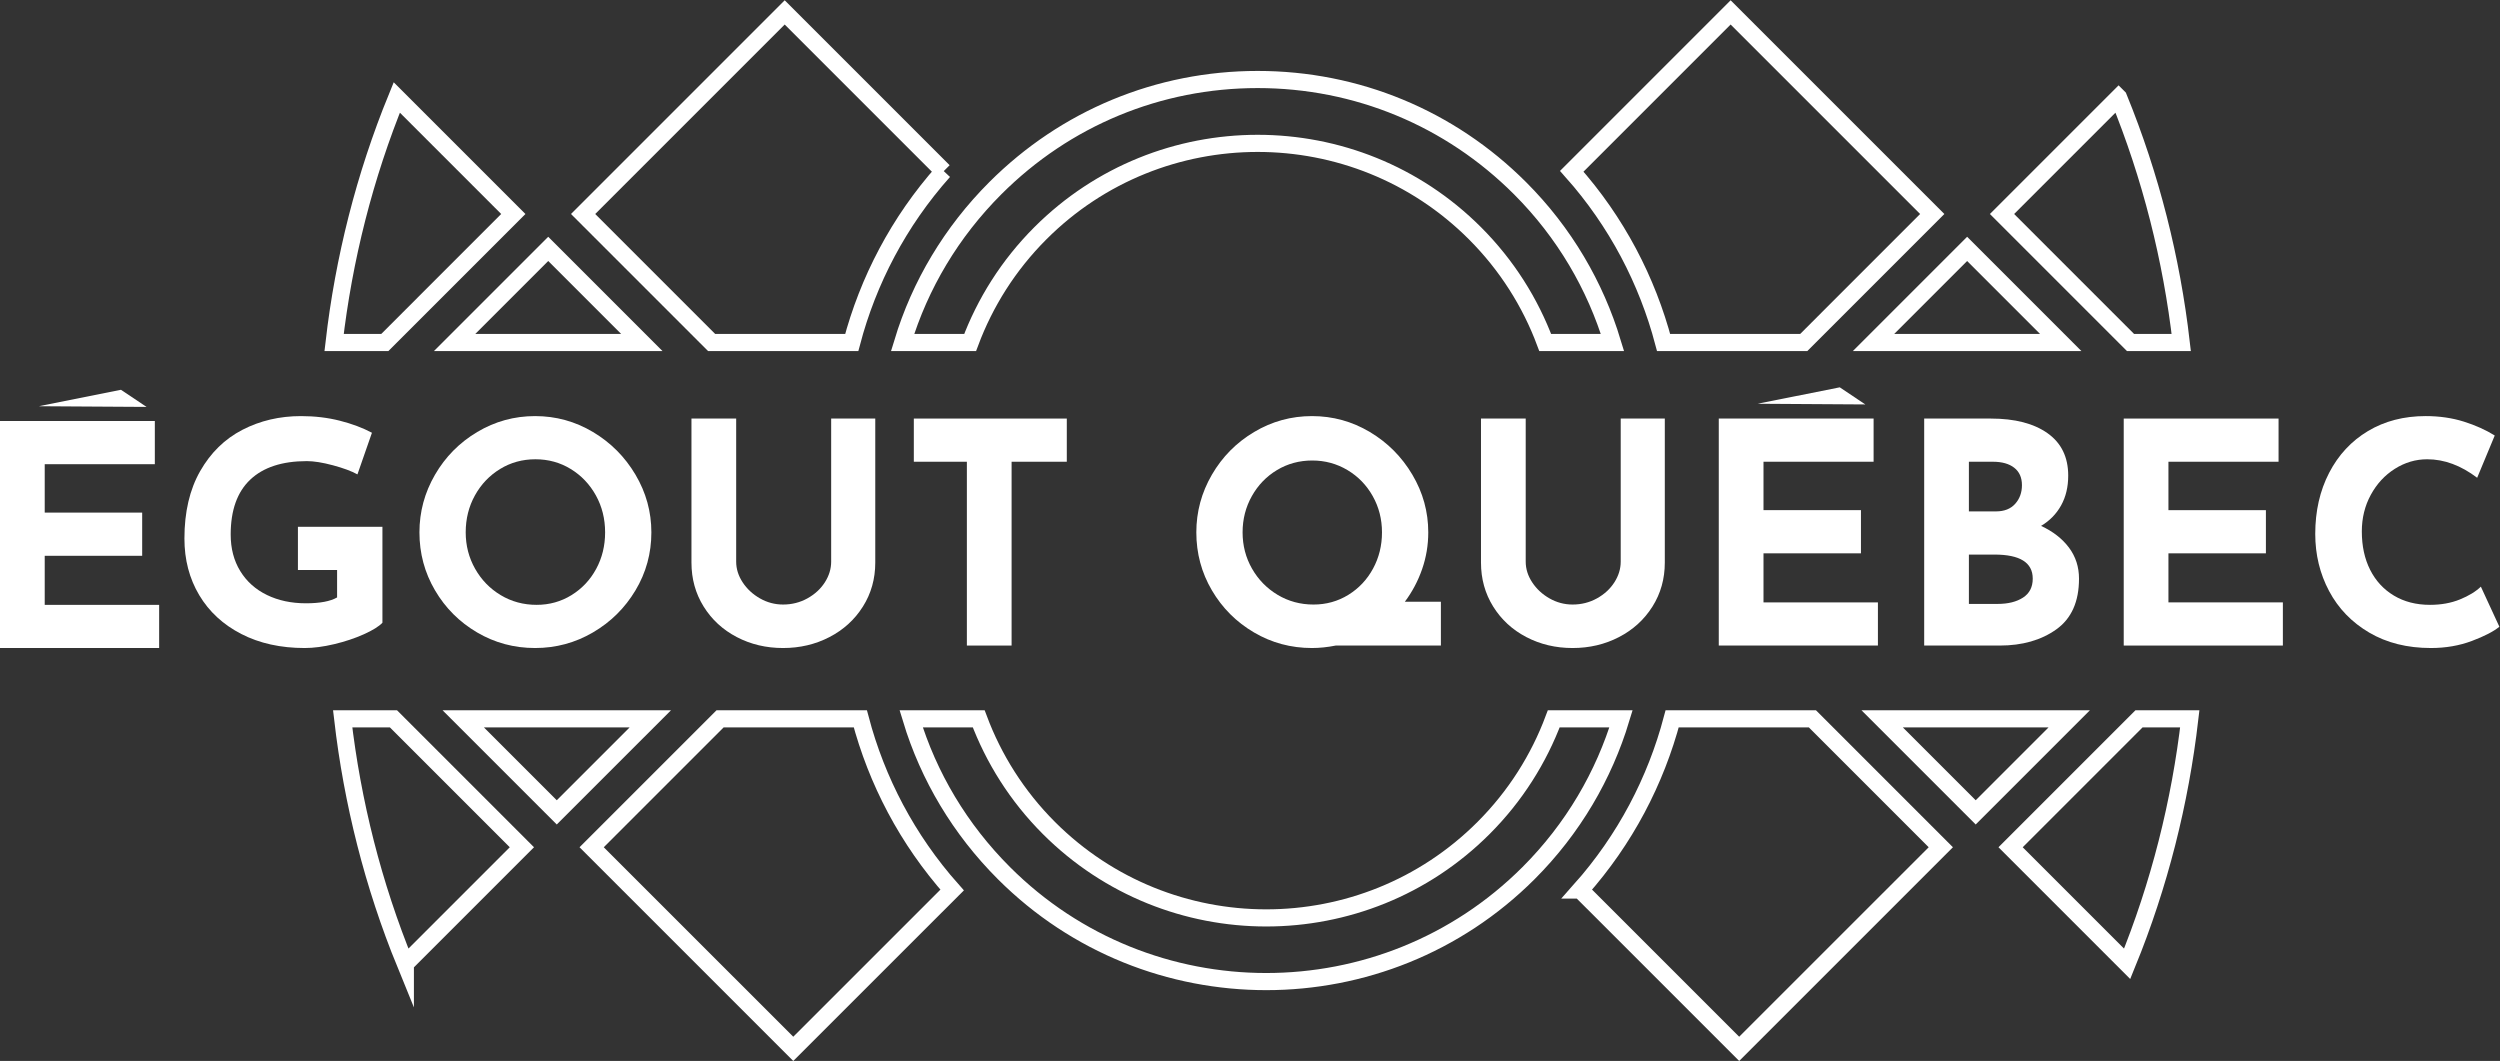 <?xml version="1.0" encoding="UTF-8" standalone="no"?>
<svg
   xmlns:dc="http://purl.org/dc/elements/1.1/"
   xmlns:cc="http://creativecommons.org/ns#"
   xmlns:rdf="http://www.w3.org/1999/02/22-rdf-syntax-ns#"
   xmlns:svg="http://www.w3.org/2000/svg"
   xmlns="http://www.w3.org/2000/svg"
   viewBox="0 0 388.987 165.08"
   height="165.08"
   width="388.987"
   xml:space="preserve"
   id="svg2"
   version="1.1"><rect x="0" y="0" width="388.987" height="165.08" fill="#333333" stroke="none"/><defs
     id="defs6" /><g
     transform="matrix(1.333,0,0,-1.333,0,165.08)"
     id="g10"><g
       transform="scale(0.1)"
       id="g12"><path
         id="path14"
         style="fill:none;stroke:#ffffff;stroke-width:20;stroke-linecap:butt;stroke-linejoin:miter;stroke-miterlimit:10;stroke-dasharray:none;stroke-opacity:1"
         d="m 1731.6,271.855 c -69.9,-69.906 -161.74,-104.886 -253.58,-104.886 -91.85,0 -183.66,34.98 -253.6,104.886 -37.34,37.352 -64.62,80.997 -82.01,127.52 h -78.86 c 20.39,-67.316 57.15,-128.984 108.28,-180.105 168.84,-168.821 443.56,-168.821 612.38,0 52.03,52.039 87.98,114.148 107.94,180.105 h -78.52 c -17.39,-46.523 -44.67,-90.168 -82.03,-127.52 z" /><path
         id="path16"
         style="fill:none;stroke:#ffffff;stroke-width:20;stroke-linecap:butt;stroke-linejoin:miter;stroke-miterlimit:10;stroke-dasharray:none;stroke-opacity:1"
         d="m 1214.42,966.176 c 139.84,139.844 367.38,139.844 507.18,0 37.37,-37.36 64.66,-81.016 82.05,-127.559 h 78.52 c -19.96,65.977 -55.91,128.106 -107.96,180.153 -81.79,81.78 -190.54,126.84 -306.19,126.84 -115.66,0 -224.42,-45.06 -306.19,-126.84 -51.14,-51.137 -87.91,-112.825 -108.29,-180.153 h 78.85 c 17.39,46.543 44.67,90.199 82.03,127.559 z" /><path
         id="path18"
         style="fill:none;stroke:#ffffff;stroke-width:20;stroke-linecap:butt;stroke-linejoin:miter;stroke-miterlimit:10;stroke-dasharray:none;stroke-opacity:1"
         d="M 473.141,113.422 609.172,249.453 459.246,399.375 h -59.262 c 11.301,-97.539 35.512,-193.836 73.157,-285.953 z" /><path
         id="path20"
         style="fill:none;stroke:#ffffff;stroke-width:20;stroke-linecap:butt;stroke-linejoin:miter;stroke-miterlimit:10;stroke-dasharray:none;stroke-opacity:1"
         d="M 649.895,290.164 759.109,399.375 H 540.684 Z" /><path
         id="path22"
         style="fill:none;stroke:#ffffff;stroke-width:20;stroke-linecap:butt;stroke-linejoin:miter;stroke-miterlimit:10;stroke-dasharray:none;stroke-opacity:1"
         d="m 1844.64,199.539 185.44,-185.398 235.34,235.312 -149.9,149.922 h -163.67 c -19.1,-72.187 -54.73,-140.859 -107.21,-199.836 z" /><path
         id="path24"
         style="fill:none;stroke:#ffffff;stroke-width:20;stroke-linecap:butt;stroke-linejoin:miter;stroke-miterlimit:10;stroke-dasharray:none;stroke-opacity:1"
         d="M 690.605,249.453 925.945,14.141 1111.39,199.539 c -52.45,58.977 -88.11,127.649 -107.17,199.836 H 840.547 Z" /><path
         id="path26"
         style="fill:none;stroke:#ffffff;stroke-width:20;stroke-linecap:butt;stroke-linejoin:miter;stroke-miterlimit:10;stroke-dasharray:none;stroke-opacity:1"
         d="m 1101.39,1038.48 -185.445,185.45 -235.308,-235.313 150,-150 h 163.562 c 19.081,72.207 54.721,140.914 107.191,199.863 z" /><path
         id="path28"
         style="fill:none;stroke:#ffffff;stroke-width:20;stroke-linecap:butt;stroke-linejoin:miter;stroke-miterlimit:10;stroke-dasharray:none;stroke-opacity:1"
         d="m 2255.42,988.617 -235.34,235.313 -185.44,-185.45 c 52.5,-58.949 88.11,-127.625 107.2,-199.863 h 163.58 z" /><path
         id="path30"
         style="fill:none;stroke:#ffffff;stroke-width:20;stroke-linecap:butt;stroke-linejoin:miter;stroke-miterlimit:10;stroke-dasharray:none;stroke-opacity:1"
         d="M 639.918,947.895 530.641,838.617 H 749.18 Z" /><path
         id="path32"
         style="fill:none;stroke:#ffffff;stroke-width:20;stroke-linecap:butt;stroke-linejoin:miter;stroke-miterlimit:10;stroke-dasharray:none;stroke-opacity:1"
         d="M 599.172,988.617 463.141,1124.65 C 425.488,1032.51 401.273,936.18 389.977,838.617 h 59.199 z" /><path
         id="path34"
         style="fill:none;stroke:#ffffff;stroke-width:20;stroke-linecap:butt;stroke-linejoin:miter;stroke-miterlimit:10;stroke-dasharray:none;stroke-opacity:1"
         d="M 2296.14,947.895 2186.88,838.617 h 218.52 z" /><path
         id="path36"
         style="fill:none;stroke:#ffffff;stroke-width:20;stroke-linecap:butt;stroke-linejoin:miter;stroke-miterlimit:10;stroke-dasharray:none;stroke-opacity:1"
         d="m 2306.14,290.164 109.2,109.211 h -218.41 z" /><path
         id="path38"
         style="fill:none;stroke:#ffffff;stroke-width:20;stroke-linecap:butt;stroke-linejoin:miter;stroke-miterlimit:10;stroke-dasharray:none;stroke-opacity:1"
         d="m 2482.92,113.391 c 37.62,92.14 61.83,188.445 73.12,285.984 h -59.25 L 2346.87,249.453 Z" /><path
         id="path40"
         style="fill:none;stroke:#ffffff;stroke-width:20;stroke-linecap:butt;stroke-linejoin:miter;stroke-miterlimit:10;stroke-dasharray:none;stroke-opacity:1"
         d="m 2472.92,1124.65 -136.05,-136.033 149.99,-150 h 59.2 c -11.27,97.563 -35.51,193.893 -73.14,286.033 z" /><path
         id="path42"
         style="fill:#ffffff;fill-opacity:1;fill-rule:nonzero;stroke:none"
         d="m 424.609,498.016 c -10.437,-4.676 -21.957,-8.512 -34.558,-11.512 -12.602,-3 -24.067,-4.5 -34.383,-4.5 -28.074,0 -52.738,5.457 -73.98,16.383 -21.239,10.918 -37.618,26.035 -49.137,45.351 -11.52,19.317 -17.281,41.352 -17.281,66.067 0,30.957 6.121,57.175 18.363,78.656 12.234,21.48 28.672,37.559 49.316,48.242 20.641,10.676 43.438,16.02 68.403,16.02 16.074,0 31.199,-1.801 45.359,-5.399 14.156,-3.605 26.641,-8.281 37.437,-14.043 L 417.23,684.684 c -6.96,3.836 -16.503,7.375 -28.621,10.617 -12.121,3.246 -22.261,4.859 -30.421,4.859 -28.797,0 -50.821,-7.195 -66.059,-21.597 -15.242,-14.399 -22.856,-35.762 -22.856,-64.083 0,-16.328 3.715,-30.546 11.157,-42.656 7.437,-12.129 17.824,-21.426 31.14,-27.91 13.325,-6.473 28.496,-9.707 45.539,-9.707 16.321,0 28.442,2.266 36.364,6.84 v 32.027 H 347.75 v 50.41 h 98.641 V 511.523 c -4.086,-4.328 -11.34,-8.82 -21.782,-13.507" /><path
         id="path44"
         style="fill:#ffffff;fill-opacity:1;fill-rule:nonzero;stroke:none"
         d="m 554.566,574.52 c 7.321,-12.957 17.282,-23.223 29.883,-30.782 12.598,-7.558 26.574,-11.336 41.938,-11.336 14.879,0 28.441,3.778 40.679,11.336 12.243,7.559 21.836,17.754 28.801,30.606 6.961,12.832 10.442,27.051 10.442,42.66 0,15.836 -3.606,30.238 -10.801,43.199 -7.203,12.961 -16.985,23.219 -29.34,30.777 -12.363,7.567 -26.102,11.344 -41.223,11.344 -15.117,0 -28.859,-3.777 -41.218,-11.344 -12.364,-7.558 -22.141,-17.816 -29.34,-30.777 -7.199,-12.961 -10.797,-27.363 -10.797,-43.199 0,-15.363 3.652,-29.524 10.976,-42.484 z m -46.796,109.8 c 12.113,20.883 28.554,37.5 49.316,49.864 20.758,12.359 43.258,18.539 67.5,18.539 24.238,0 46.738,-6.18 67.5,-18.539 20.758,-12.364 37.316,-28.981 49.684,-49.864 12.355,-20.879 18.539,-43.312 18.539,-67.316 0,-24.477 -6.184,-47.043 -18.539,-67.68 -12.368,-20.644 -28.926,-37.027 -49.684,-49.14 -20.762,-12.129 -43.262,-18.18 -67.5,-18.18 -24.481,0 -47.043,6.051 -67.676,18.18 -20.644,12.113 -37.027,28.496 -49.14,49.14 -12.125,20.637 -18.184,43.203 -18.184,67.68 0,24.004 6.059,46.437 18.184,67.316" /><path
         id="path46"
         style="fill:#ffffff;fill-opacity:1;fill-rule:nonzero;stroke:none"
         d="m 866.859,558.68 c 5.039,-7.676 11.758,-13.926 20.161,-18.719 8.402,-4.797 17.398,-7.199 27,-7.199 10.316,0 19.796,2.402 28.441,7.199 8.637,4.793 15.422,11.043 20.344,18.719 4.91,7.675 7.375,15.722 7.375,24.121 v 167.043 h 51.48 V 581.727 c 0,-18.965 -4.8,-36.075 -14.4,-51.305 -9.6,-15.238 -22.619,-27.121 -39.057,-35.637 -16.445,-8.527 -34.508,-12.781 -54.183,-12.781 -19.68,0 -37.68,4.254 -54,12.781 -16.325,8.516 -29.219,20.399 -38.704,35.637 -9.48,15.23 -14.214,32.34 -14.214,51.305 v 168.117 h 52.199 V 582.801 c 0,-8.399 2.519,-16.446 7.558,-24.121" /><path
         id="path48"
         style="fill:#ffffff;fill-opacity:1;fill-rule:nonzero;stroke:none"
         d="m 1245.22,749.844 v -50.403 h -64.44 V 484.883 h -52.2 v 214.558 h -61.92 v 50.403 h 178.56" /><path
         id="path50"
         style="fill:#ffffff;fill-opacity:1;fill-rule:nonzero;stroke:none"
         d="m 1461.4,574.695 c 7.32,-12.832 17.28,-23.023 29.88,-30.593 12.6,-7.559 26.56,-11.34 41.93,-11.34 14.89,0 28.44,3.781 40.69,11.34 12.24,7.57 21.83,17.761 28.79,30.593 6.97,12.844 10.44,26.946 10.44,42.309 0,15.348 -3.59,29.457 -10.8,42.297 -7.2,12.836 -17.05,22.98 -29.51,30.422 -12.5,7.433 -26.17,11.16 -41.05,11.16 -15.12,0 -28.85,-3.727 -41.21,-11.16 -12.37,-7.442 -22.15,-17.586 -29.34,-30.422 -7.21,-12.84 -10.8,-26.949 -10.8,-42.297 0,-15.363 3.65,-29.465 10.98,-42.309 z m 220.48,-89.812 h -122.75 c -9.61,-1.914 -18.85,-2.879 -27.71,-2.879 -24.5,0 -47.05,6.051 -67.68,18.18 -20.65,12.113 -37.03,28.496 -49.15,49.14 -12.12,20.637 -18.18,43.203 -18.18,67.68 0,24.004 6.06,46.437 18.18,67.316 12.12,20.883 28.56,37.5 49.33,49.864 20.76,12.359 43.26,18.539 67.5,18.539 24.23,0 46.73,-6.18 67.5,-18.539 20.76,-12.364 37.3,-28.981 49.66,-49.864 12.37,-20.879 18.56,-43.312 18.56,-67.316 0,-14.887 -2.4,-29.223 -7.21,-43.02 -4.8,-13.8 -11.52,-26.457 -20.15,-37.98 h 42.1 v -51.121" /><path
         id="path52"
         style="fill:#ffffff;fill-opacity:1;fill-rule:nonzero;stroke:none"
         d="m 1788.46,558.68 c 5.04,-7.676 11.75,-13.926 20.15,-18.719 8.4,-4.797 17.4,-7.199 27.01,-7.199 10.31,0 19.79,2.402 28.43,7.199 8.65,4.793 15.42,11.043 20.34,18.719 4.92,7.675 7.39,15.722 7.39,24.121 v 167.043 h 51.47 V 581.727 c 0,-18.965 -4.8,-36.075 -14.39,-51.305 -9.61,-15.238 -22.63,-27.121 -39.07,-35.637 -16.44,-8.527 -34.5,-12.781 -54.17,-12.781 -19.69,0 -37.69,4.254 -54.01,12.781 -16.32,8.516 -29.22,20.399 -38.7,35.637 -9.48,15.23 -14.22,32.34 -14.22,51.305 v 168.117 h 52.2 V 582.801 c 0,-8.399 2.52,-16.446 7.57,-24.121" /><path
         id="path54"
         style="fill:#ffffff;fill-opacity:1;fill-rule:nonzero;stroke:none"
         d="m 2051.48,767.125 96,19.184 29.81,-19.985 z m 135.49,-17.281 v -50.403 h -128.52 v -56.519 h 113.76 v -50.395 h -113.76 v -57.246 h 133.56 v -50.398 h -185.76 v 264.961 h 180.72" /><path
         id="path56"
         style="fill:#ffffff;fill-opacity:1;fill-rule:nonzero;stroke:none"
         d="m 2361.39,540.867 c 7.56,4.914 11.33,12.285 11.33,22.129 0,18.731 -14.88,28.086 -44.63,28.086 h -29.89 v -57.598 h 33.49 c 12.24,0 22.14,2.461 29.7,7.383 z m -63.19,100.617 h 31.68 c 9.6,0 17.04,2.934 22.33,8.817 5.27,5.879 7.92,13.14 7.92,21.785 0,8.871 -3.01,15.656 -9.01,20.336 -5.99,4.683 -14.27,7.019 -24.83,7.019 h -28.09 z m 116.83,-42.296 c 7.79,-10.45 11.7,-22.5 11.7,-36.192 0,-26.875 -8.82,-46.617 -26.47,-59.219 -17.63,-12.597 -39.65,-18.894 -66.05,-18.894 h -88.2 v 264.961 h 77.76 c 28.08,0 50.16,-5.703 66.24,-17.102 16.07,-11.398 24.12,-27.898 24.12,-49.5 0,-13.203 -2.76,-24.785 -8.28,-34.742 -5.53,-9.953 -13.32,-17.945 -23.4,-23.941 13.92,-6.485 24.78,-14.942 32.58,-25.371" /><path
         id="path58"
         style="fill:#ffffff;fill-opacity:1;fill-rule:nonzero;stroke:none"
         d="m 2659.65,749.844 v -50.403 h -128.53 v -56.519 h 113.76 v -50.395 h -113.76 v -57.246 h 133.57 v -50.398 h -185.76 v 264.961 h 180.72" /><path
         id="path60"
         style="fill:#ffffff;fill-opacity:1;fill-rule:nonzero;stroke:none"
         d="m 2885.36,490.281 c -14.64,-5.515 -30.59,-8.277 -47.88,-8.277 -27.6,0 -51.6,5.992 -72,18.004 -20.4,11.996 -36,28.125 -46.8,48.418 -10.8,20.273 -16.2,42.531 -16.2,66.777 0,26.641 5.4,50.399 16.2,71.281 10.8,20.879 25.92,37.133 45.36,48.778 19.45,11.636 41.88,17.461 67.33,17.461 16.07,0 30.95,-2.16 44.64,-6.477 13.67,-4.324 25.67,-9.723 35.99,-16.203 l -20.52,-49.32 c -18.96,14.398 -38.4,21.601 -58.32,21.601 -13.44,0 -26.04,-3.726 -37.8,-11.164 -11.76,-7.441 -21.12,-17.582 -28.07,-30.418 -6.97,-12.844 -10.44,-27.062 -10.44,-42.668 0,-17.027 3.23,-31.972 9.71,-44.812 6.49,-12.84 15.72,-22.864 27.73,-30.059 11.99,-7.199 26.03,-10.801 42.12,-10.801 12.96,0 24.59,2.102 34.91,6.297 10.32,4.199 18.48,9.18 24.48,14.942 l 21.6,-46.797 c -6.72,-5.528 -17.4,-11.043 -32.04,-16.563" /><path
         id="path62"
         style="fill:#ffffff;fill-opacity:1;fill-rule:nonzero;stroke:none"
         d="m 45.234,764.242 95.993,19.184 29.824,-19.985 z M 180.723,746.965 V 696.563 H 52.199 V 640.039 H 165.957 V 589.648 H 52.199 V 532.402 H 185.762 V 482.004 H 0 v 264.961 h 180.723" /></g></g></svg>